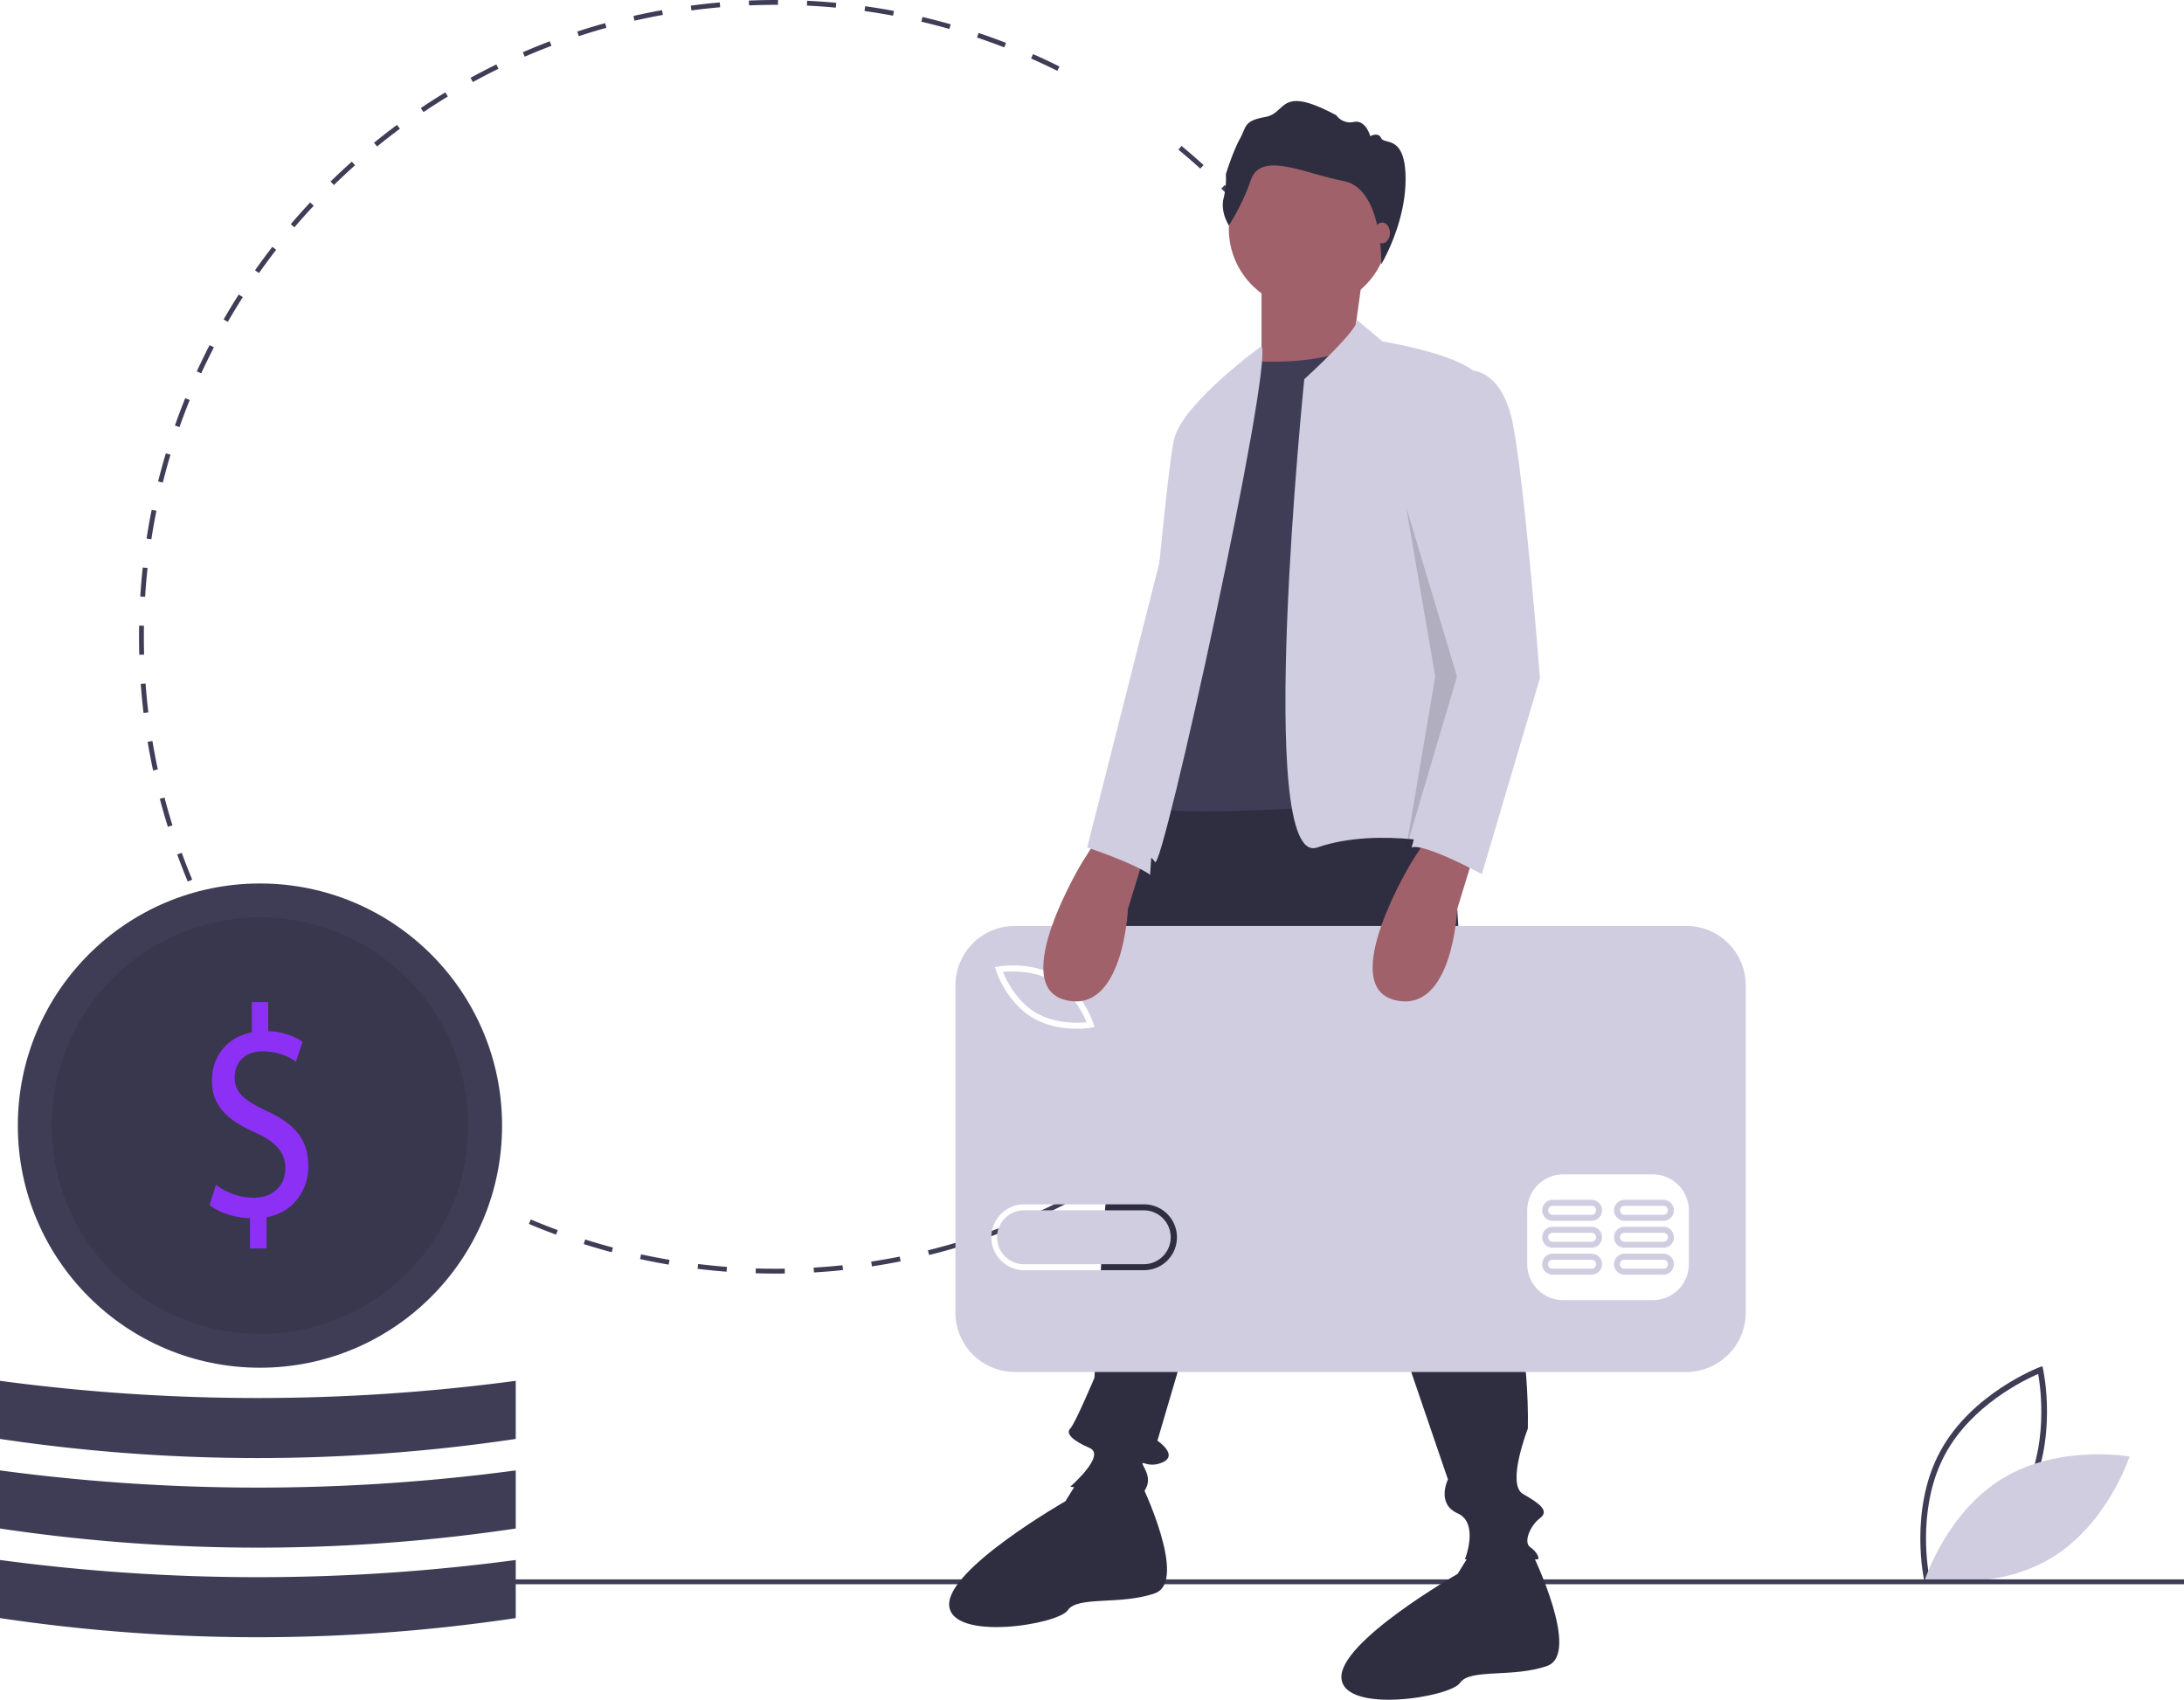 <svg xmlns="http://www.w3.org/2000/svg" data-name="Layer 1" width="902" height="702.007"><path d="M794.712 652.863c-.066-.29-6.423-29.279 6.56-53.356s40.697-34.695 40.975-34.8l1.267-.475.299 1.32c.066.29 6.423 29.279-6.56 53.356s-40.697 34.695-40.975 34.8l-1.267.475zm47.065-85.41c-5.552 2.389-27.46 12.84-38.426 33.174-10.966 20.337-7.658 44.387-6.603 50.334 5.55-2.382 27.45-12.817 38.426-33.173 10.966-20.336 7.658-44.384 6.603-50.334z" fill="#3f3d56"/><path d="M827.331 610.463C804 624.5 795.014 652.38 795.014 652.38s28.842 5.123 52.173-8.914 32.317-41.918 32.317-41.918-28.842-5.123-52.173 8.914z" fill="#d0cde1"/><path d="M320.418 526c-2.774 0-5.577-.044-8.328-.13l.063-1.998c3.95.123 7.981.157 11.95.103l.027 2q-1.853.025-3.712.025zm15.745-.464l-.117-1.996c3.956-.233 7.963-.561 11.91-.975l.208 1.989c-3.976.417-8.013.748-12 .982zm-36.095-.311a264.49 264.49 0 01-11.983-1.193l.244-1.984c3.932.481 7.932.88 11.891 1.182zm60.039-2.2l-.3-1.976c3.93-.597 7.892-1.29 11.77-2.06l.39 1.961a265.168 265.168 0 01-11.86 2.075zm-83.935-.731a263.661 263.661 0 01-11.824-2.283l.425-1.955a259.6 259.6 0 0011.733 2.265zm107.548-3.962l-.48-1.941a261.85 261.85 0 0011.532-3.134l.568 1.918a263.174 263.174 0 01-11.62 3.157zm-131.076-1.146a260.899 260.899 0 01-11.563-3.364l.603-1.906a258.77 258.77 0 0011.474 3.336zm154.158-5.702l-.656-1.888a260.531 260.531 0 0011.194-4.184l.742 1.858a262.144 262.144 0 01-11.28 4.214zm-177.145-1.566a260.887 260.887 0 01-11.228-4.426l.776-1.844a259.467 259.467 0 0011.142 4.393zm199.474-7.368l-.828-1.82a260.031 260.031 0 0010.742-5.184l.91 1.781a262.791 262.791 0 01-10.824 5.223zm21.399-10.939l-.99-1.736a263.49 263.49 0 0010.229-6.148l1.068 1.689a262.426 262.426 0 01-10.307 6.195zm20.323-12.857l-1.145-1.639a263.925 263.925 0 009.631-7.06l1.219 1.586a263.97 263.97 0 01-9.705 7.113zm-304.826-2.816a265.59 265.59 0 01-9.585-7.302l1.248-1.563a263.426 263.426 0 009.512 7.245zm323.903-11.846l-1.29-1.53a264.588 264.588 0 008.954-7.91l1.357 1.47a265.717 265.717 0 01-9.021 7.97zm-342.728-3.186a264.456 264.456 0 01-8.877-8.14l1.385-1.443a262.91 262.91 0 008.81 8.08zm360.4-13.16l-1.423-1.405c2.79-2.827 5.55-5.753 8.201-8.695l1.487 1.337a265.747 265.747 0 01-8.264 8.762zm-377.772-3.513a266.265 266.265 0 01-8.097-8.91l1.511-1.31a262.75 262.75 0 008.035 8.841zm393.893-14.38l-1.545-1.269a262.937 262.937 0 007.378-9.41l1.602 1.198a263.073 263.073 0 01-7.435 9.482zm-409.67-3.796a264.06 264.06 0 01-7.25-9.605l1.623-1.168a263.77 263.77 0 007.194 9.532zm424.099-15.497l-1.655-1.123a260.974 260.974 0 006.493-10.048l1.705 1.047a265.332 265.332 0 01-6.543 10.124zM100 406.53a265.47 265.47 0 01-6.34-10.22l1.723-1.015a263.225 263.225 0 006.292 10.142zm450.766-16.51l-1.75-.967a262.098 262.098 0 005.546-10.607l1.793.887a263.56 263.56 0 01-5.59 10.687zm10.68-21.622l-1.831-.802a260.784 260.784 0 004.548-11.078l1.868.716a262.984 262.984 0 01-4.584 11.164zm-483.902-4.315a262.322 262.322 0 01-4.364-11.19l1.88-.684a260.237 260.237 0 004.33 11.104zm492.551-18.216l-1.898-.629a258.81 258.81 0 003.5-11.425l1.925.54a262.348 262.348 0 01-3.527 11.514zm-500.767-4.383a262.837 262.837 0 01-3.323-11.574l1.934-.508a260.863 260.863 0 003.298 11.487zm507.286-18.795l-1.949-.453a260.32 260.32 0 002.434-11.698l1.967.361a261.686 261.686 0 01-2.452 11.79zM63.22 318.195a263.17 263.17 0 01-2.244-11.83l1.973-.328c.65 3.915 1.399 7.864 2.227 11.74zm517.752-19.183l-1.982-.272c.538-3.917.992-7.91 1.35-11.872l1.992.18a262.952 262.952 0 01-1.36 11.964zm-521.694-4.567a266.044 266.044 0 01-1.151-11.984l1.995-.147c.29 3.964.674 7.965 1.142 11.895zm523.869-19.409l-1.998-.09c.177-3.963.268-7.982.268-11.946h2c0 3.994-.09 8.044-.27 12.036zm-525.626-4.601a270.065 270.065 0 01-.104-7.435q0-2.309.04-4.608l2 .035q-.04 2.282-.04 4.573c0 2.462.035 4.945.103 7.38zm2.41-23.948l-1.996-.125c.25-3.996.595-8.032 1.024-11.997l1.988.216c-.426 3.934-.768 7.94-1.016 11.906zm520.195-12.202c-.4-3.943-.949-5.865-1.53-9.79l1.98-.293c.583 3.956 1.084 6.975 1.488 10.948zM62.505 222.734l-1.976-.306a262.457 262.457 0 012.116-11.854l1.96.397a260.728 260.728 0 00-2.1 11.763zm514.074-10.016a262.74 262.74 0 00-2.558-11.672l1.943-.473c.943 3.873 1.81 7.83 2.578 11.761zM67.242 199.317l-1.94-.486c.972-3.874 2.047-7.78 3.198-11.61l1.915.575a261.203 261.203 0 00-3.173 11.52zm503.685-9.814a260.224 260.224 0 00-3.622-11.386l1.89-.65a261.598 261.598 0 013.652 11.474zm-496.8-13.1l-1.886-.663c1.329-3.78 2.764-7.58 4.265-11.29l1.854.75a259.619 259.619 0 00-4.233 11.203zm489.033-9.494a262.386 262.386 0 00-4.644-10.98l1.824-.821a263.726 263.726 0 014.68 11.063zM83.104 154.206l-1.818-.835a263.142 263.142 0 015.285-10.842l1.777.917a260.738 260.738 0 00-5.244 10.76zm470.268-9.036a261.684 261.684 0 00-5.636-10.514l1.74-.986a262.916 262.916 0 015.68 10.596zM94.081 132.94l-1.734-.997c1.996-3.464 4.1-6.932 6.254-10.306l1.686 1.076a262.151 262.151 0 00-6.206 10.228zm447.541-8.534a263.899 263.899 0 00-6.577-9.962l1.643-1.14a264.814 264.814 0 016.628 10.038zm-434.668-11.624l-1.635-1.152a264.3 264.3 0 017.167-9.688l1.58 1.226a263.341 263.341 0 00-7.112 9.614zm421.064-7.992a263.18 263.18 0 00-7.462-9.327l1.533-1.285c2.56 3.056 5.09 6.218 7.519 9.398zm-406.41-10.899l-1.523-1.297a265.863 265.863 0 018.015-8.99l1.462 1.364a264.998 264.998 0 00-7.955 8.923zm391.07-7.408a263.902 263.902 0 00-8.283-8.614l1.41-1.419a266.89 266.89 0 018.345 8.68zM137.911 76.419l-1.399-1.43c2.86-2.798 5.82-5.564 8.796-8.221l1.332 1.492a262.92 262.92 0 00-8.73 8.159zm357.818-6.78a264.092 264.092 0 00-9.035-7.828l1.275-1.541a266.508 266.508 0 019.104 7.888zm-340-9.132l-1.262-1.55a265.344 265.344 0 019.502-7.385l1.191 1.607a263.503 263.503 0 00-9.43 7.328zm19.182-14.217l-1.116-1.66a264.44 264.44 0 0110.13-6.484l1.04 1.71a263.345 263.345 0 00-10.054 6.434zM195.3 33.889l-.96-1.755a264.28 264.28 0 0110.674-5.528l.879 1.797A261.583 261.583 0 00195.3 33.89zm241.37-4.634a261.406 261.406 0 00-10.835-5.09l.809-1.83a262.995 262.995 0 0110.919 5.13zM216.722 23.41l-.795-1.835a262.674 262.674 0 0111.128-4.523l.71 1.87a260.182 260.182 0 00-11.043 4.488zm198.052-3.835a260.276 260.276 0 00-11.266-4.072l.637-1.896a262.27 262.27 0 0111.351 4.104zM239.03 14.94l-.623-1.9c3.8-1.246 7.678-2.42 11.525-3.486l.535 1.926a259.539 259.539 0 00-11.437 3.46zm153.063-2.973a259.998 259.998 0 00-11.563-3.01l.459-1.946c3.888.916 7.808 1.937 11.653 3.032zM262.053 8.55l-.446-1.95c3.897-.89 7.866-1.7 11.797-2.41l.356 1.968c-3.902.704-7.84 1.509-11.707 2.392zM368.84 6.483a260.7 260.7 0 00-11.79-1.933l.277-1.98c3.96.556 7.958 1.211 11.882 1.948zm-83.275-2.176l-.265-1.982a263.61 263.61 0 0111.967-1.32l.174 1.993a261.03 261.03 0 00-11.876 1.31zM345.18 3.16c-3.94-.371-7.95-.658-11.919-.85l.098-1.997c3.999.193 8.039.481 12.008.856zm-35.814-.93l-.084-1.998A272.53 272.53 0 01320.418 0l.906.002-.006 2-.9-.002c-3.685.001-7.404.079-11.051.23zM169 652.292h733v2H169z" fill="#3f3d56"/><path d="M598.01 316.025l10 155s24 61 23 119c0 0-9 23-2 27s11 7 7 10-7 10-4 12 4 5 3 5h-30s6-15-3-19-4-14-4-14l-67-196-53 180s9 6 2 9-10-3-7 3-1 9-1 10-30-3-30-3 15-13 8-16-10-6-8-8 10-21 10-21 4-72 5-75 0-17 0-24-1-35 2-42 6-93 22-103 117-9 117-9z" fill="#2f2e41"/><path d="M471.01 612.025s20 41 6 46-32 1-36 7-48 13-49-2 48-43 48-43l6.383-10.278zm162 30s20 41 6 46-32 1-36 7-48 13-49-2 48-43 48-43l6.383-10.278z" fill="#2f2e41"/><circle cx="540.511" cy="94.525" r="33" fill="#a0616a"/><path fill="#a0616a" d="M563.011 112.025l-4 29-30 23-8-11v-38l42-3z"/><path d="M516.01 149.025s31 3 47-8l32 189s-113 9-118 3v-59l20-96z" fill="#3f3d56"/><path d="M560.257 131.989l10.754 9.036s44 7 41 19l-12 142 4 48s-34-9-60 0-5.344-193.403-5.344-193.403 23.836-21.67 21.59-24.633zm-39.247 10.946s-32 23.09-36 38.09-17 173-17 173 6-3 9 2 49-205.18 44-213.09z" fill="#d0cde1"/><path d="M507.526 93.087s-3.572-5.358-2.198-11.13a33.731 33.731 0 00.962-10.03s2.885-9.343 5.77-14.564 1.512-7.42 10.58-9.069 5.36-13.465 29.267-.687a7.011 7.011 0 007.283 2.748c4.946-.962 6.732 5.909 6.732 5.909s3.298-1.924 4.535.824 10.054-1.65 10.054 16.9-10.034 35.119-10.034 35.119.735-31.203-15.616-34.363-33.938-12.366-38.197-.55a90.08 90.08 0 01-9.138 18.893z" fill="#2f2e41"/><ellipse cx="570.835" cy="96.206" rx="3.225" ry="4.3" fill="#a0616a"/><path d="M435.3 405.45c-7.912-4.759-17.453-4.395-21.08-4.032 1.381 3.372 5.526 11.974 13.438 16.735 7.933 4.77 17.46 4.396 21.083 4.035-1.381-3.371-5.526-11.976-13.44-16.738zm37.184 94.424h-49.456a11.128 11.128 0 100 22.255h49.456a11.128 11.128 0 000-22.255z" fill="#d0cde1"/><path d="M696.438 382.416H419.153a24.562 24.562 0 00-24.562 24.562v135.099a24.562 24.562 0 0024.562 24.562h277.285A24.562 24.562 0 00721 542.077V406.978a24.562 24.562 0 00-24.562-24.562zM412.293 399.17c.547-.099 13.531-2.309 24.283 4.16 10.75 6.469 14.881 18.977 15.051 19.505l.435 1.35-1.395.247a37.036 37.036 0 01-6.017.442c-4.883 0-11.959-.808-18.267-4.604-10.75-6.467-14.88-18.975-15.05-19.504l-.435-1.348zm60.19 125.43h-49.455a13.6 13.6 0 010-27.2h49.456a13.6 13.6 0 010 27.2zm225.025-2.472a14.88 14.88 0 01-14.836 14.836H645.58a14.88 14.88 0 01-14.837-14.836v-22.255a14.88 14.88 0 0114.837-14.837h37.092a14.88 14.88 0 0114.836 14.837z" fill="#d0cde1"/><path d="M657.325 517.801h-16.073a4.327 4.327 0 000 8.655h16.073a4.327 4.327 0 100-8.655zm0 6.182h-16.073a1.855 1.855 0 110-3.709h16.073a1.855 1.855 0 110 3.71zM687 517.801h-16.074a4.327 4.327 0 100 8.655h16.073a4.327 4.327 0 000-8.655zm0 6.182h-16.074a1.855 1.855 0 110-3.709h16.073a1.855 1.855 0 010 3.71zm-29.675-17.309h-16.073a4.327 4.327 0 000 8.654h16.073a4.327 4.327 0 100-8.654zm0 6.182h-16.073a1.855 1.855 0 110-3.71h16.073a1.855 1.855 0 110 3.71zM687 506.674h-16.074a4.327 4.327 0 100 8.654h16.073a4.327 4.327 0 000-8.654zm0 6.182h-16.074a1.855 1.855 0 010-3.71h16.073a1.855 1.855 0 010 3.71zm-29.675-17.31h-16.073a4.327 4.327 0 000 8.655h16.073a4.327 4.327 0 100-8.655zm0 6.182h-16.073a1.855 1.855 0 010-3.71h16.073a1.855 1.855 0 010 3.71zM687 495.546h-16.074a4.327 4.327 0 100 8.655h16.073a4.327 4.327 0 000-8.655zm0 6.182h-16.074a1.855 1.855 0 010-3.71h16.073a1.855 1.855 0 010 3.71z" fill="#d0cde1"/><path d="M609.01 352.025l-7.168 23.392s-1.831 43.608-25.831 37.608 7-57 7-57l7-11zm-136 0l-7.168 23.392s-1.831 43.608-25.831 37.608 7-57 7-57l7-11z" fill="#a0616a"/><path d="M604.01 153.025s16-4 21 23 11 104 11 104l-24 81s-24-13-29-11l18.887-70.32-15.886-71.68s14-55 18-55z" fill="#d0cde1"/><path opacity=".15" d="M580.747 209.393l21 70-21 71 12-71-12-70z"/><path d="M485.01 208.025l-36 142S468 356.292 475 361.292z" fill="#d0cde1"/><circle cx="107.362" cy="464.884" r="100" fill="#3f3d56"/><circle cx="107.362" cy="464.884" r="86" opacity=".1"/><path d="M103.241 515.632v-12.517c-6.327-.123-12.873-2.355-16.69-5.453l2.617-8.303a26.681 26.681 0 0015.71 5.328c7.745 0 12.982-5.08 12.982-12.145 0-6.816-4.255-11.03-12.328-14.748-11.127-4.957-18-10.658-18-21.44 0-10.286 6.436-18.094 16.473-19.953v-12.517h6.764v12.022a26.543 26.543 0 0114.182 4.337l-2.728 8.18a24.107 24.107 0 00-13.745-4.214c-8.4 0-11.564 5.7-11.564 10.658 0 6.445 4.036 9.667 13.528 14.129 11.236 5.205 16.91 11.649 16.91 22.679 0 9.79-6.001 18.962-17.238 21.067v12.89z" fill="#8c30f5"/><path d="M213 668.292a722.026 722.026 0 01-213 0v-24a802.33 802.33 0 00213 0zm0-37a722.026 722.026 0 01-213 0v-24a802.33 802.33 0 00213 0zm0-37a722.026 722.026 0 01-213 0v-24a802.33 802.33 0 00213 0z" fill="#3f3d56"/></svg>